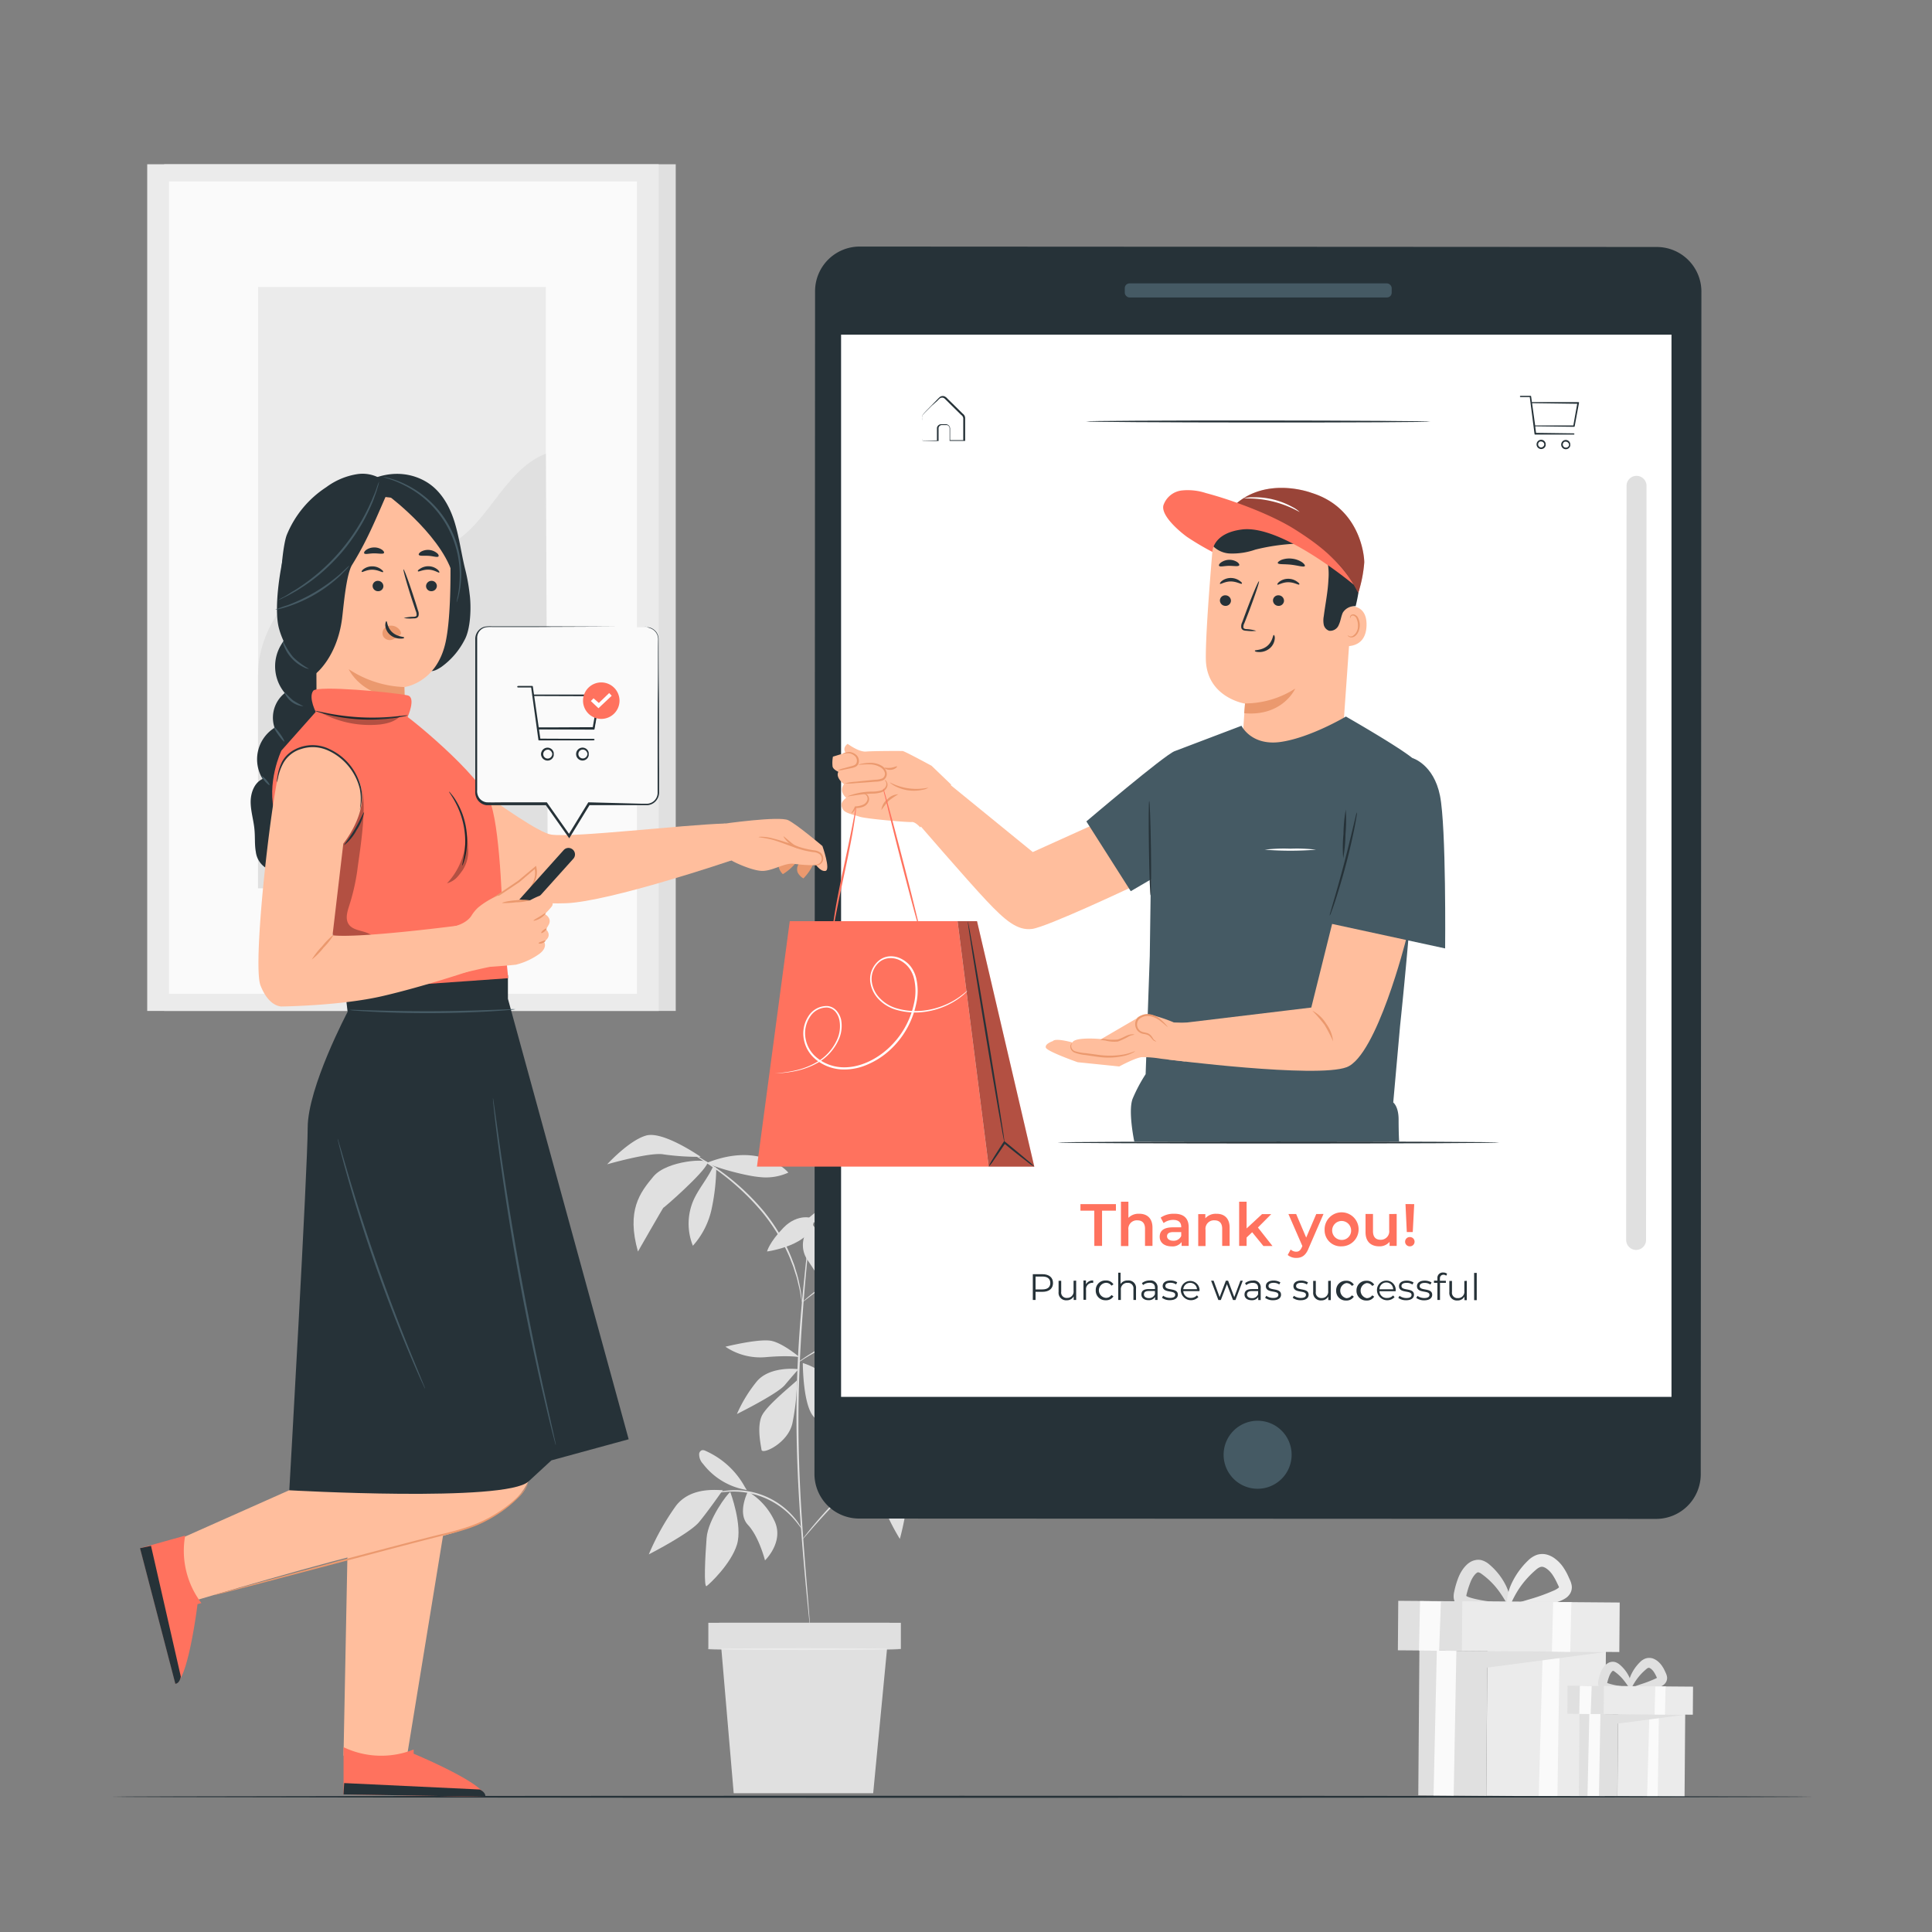 <svg xmlns="http://www.w3.org/2000/svg" viewBox="0 0 500 500"><rect x="0" y="0" width="500" height="500" fill="#808080" stroke="none"/><g id="freepik--background-complete--inject-140"><path d="M181.33,299.38s-9.65-6.73-14.08-5.51-10.11,7.45-10.11,7.45,11.24-3.24,14.63-2.56A63.3,63.3,0,0,0,181.33,299.38Z" style="fill:#e0e0e0"></path><path d="M184.58,301.81c-1.41,3.18-3.83,5.83-5.19,9a15.25,15.25,0,0,0-.07,11.59,20.84,20.84,0,0,0,4.92-9.87,54.08,54.08,0,0,0,1.13-10.32Z" style="fill:#e0e0e0"></path><path d="M183.1,301c.44-1.3-10.48-.73-14,3.48s-7,8.79-4,19.42c0,0,6.59-11.52,6.59-11.35S182.22,303.54,183.1,301Z" style="fill:#e0e0e0"></path><path d="M183.18,300.85c-1,.39,8.91,3.41,13.49,3.78a13.94,13.94,0,0,0,7.35-1.16S197.37,295.34,183.18,300.85Z" style="fill:#e0e0e0"></path><path d="M233.31,342.66s4.78-2,6.13-.6,6.86,8.66,12.09,9.11c0,0-4.78-10.16-9.11-11.8C239.57,338.29,233.31,342.66,233.31,342.66Z" style="fill:#e0e0e0"></path><path d="M234.54,342.11s-.19-3.59-2-5.48-8.3-3.17-8.3-3.17A25.34,25.34,0,0,0,229,339,26.8,26.8,0,0,0,234.54,342.11Z" style="fill:#e0e0e0"></path><path d="M234.54,341.9s-3.33,0-5.68,4.11a34.19,34.19,0,0,0-3.44,9c.2-.35,6.28-3,7.88-6.38A14.05,14.05,0,0,0,234.54,341.9Z" style="fill:#e0e0e0"></path><path d="M235.29,341.9s.6,7.92,1.94,9.27,3.29,6.27,3.29,6.27,3-7.17,1.34-10.6S235.29,341.9,235.29,341.9Z" style="fill:#e0e0e0"></path><path d="M206.27,357.2c-.38.57-8,6.51-9.19,9.39s-.19,7.28,0,8.62,6.89-1.73,8-6.9A59.66,59.66,0,0,0,206.27,357.2Z" style="fill:#e0e0e0"></path><path d="M207.77,352.75c0,.95.11,10.34,2.58,13.62a43.92,43.92,0,0,0,7,6.76s1.62-11.87-1.8-15.54A18.54,18.54,0,0,0,207.77,352.75Z" style="fill:#e0e0e0"></path><path d="M206.64,354.36c-.56-.13-7.49-.79-10.79,3.16a36.69,36.69,0,0,0-5.14,8.43s10.48-5.2,12.4-7.5S206.64,354.36,206.64,354.36Z" style="fill:#e0e0e0"></path><path d="M211.41,350.06a5.46,5.46,0,0,1,5.94-.15c3.11,1.94,8.29,9.48,8.29,9.48S219.3,359,216,355.8A21.76,21.76,0,0,1,211.41,350.06Z" style="fill:#e0e0e0"></path><path d="M206.9,351.23s-4-3.42-7.09-4.18-12.07,1.48-12.07,1.48a16.12,16.12,0,0,0,10.44,2.7C204.41,350.69,206.9,351.23,206.9,351.23Z" style="fill:#e0e0e0"></path><path d="M193.56,386s-2.88,5.56,0,8.63,4.42,9.2,4.42,9.2,5-4.8,2.48-10.16A17.39,17.39,0,0,0,193.56,386Z" style="fill:#e0e0e0"></path><path d="M189,386.14c-.77.39-5.75,7.09-6.13,11.88s-.77,13,0,12.46,6.32-5.75,7.85-10.73S189,386.14,189,386.14Z" style="fill:#e0e0e0"></path><path d="M187.07,385.62c-.76.19-8-1.15-12.07,4a64.09,64.09,0,0,0-7.09,12.65s10.54-5.39,13-8.35S187.07,385.62,187.07,385.62Z" style="fill:#e0e0e0"></path><path d="M228.2,376.42s-2.19,6.52,0,12.27a56.1,56.1,0,0,0,4.68,9.58s3.24-11.5,1.14-14.57S228.2,376.42,228.2,376.42Z" style="fill:#e0e0e0"></path><path d="M229.4,375.73c.77.72,9.76,13.62,15.87,14.77s.95-.49.95-.49-1.92-8.69-4.66-12.29S229.4,375.73,229.4,375.73Z" style="fill:#e0e0e0"></path><path d="M228,375.5s6.63-4.6,9.22-5.77,11.17.37,11.17.37S238,375.52,235.5,375s-7.47,1.64-7.47,1.64" style="fill:#e0e0e0"></path><path d="M251.08,312.77s-5.74,6.09-5,10.85a56,56,0,0,0,2.46,9.32l2.52-8.37Z" style="fill:#e0e0e0"></path><path d="M251.86,311.55s-1.33,9.33,1.33,13.13,6.28,11,6.66,10.47,5.9-5.52,1.91-12.56A36.19,36.19,0,0,0,251.86,311.55Z" style="fill:#e0e0e0"></path><path d="M249.93,313.2s-9.18-2.66-10.5,1.72S237,323.1,237,323.1a36,36,0,0,1,6.48-5.35A66.12,66.12,0,0,0,249.93,313.2Z" style="fill:#e0e0e0"></path><path d="M208.76,315.67l.75-.65c2.17-1.85,8.5-6.94,11.7-6.16a67.28,67.28,0,0,1,9.26,3.37S216.6,319.43,208.76,315.67Z" style="fill:#e0e0e0"></path><path d="M210.62,315.73c0-.69-4.17-1.8-7.86,2s-4.25,6.15-4.25,6.15S210.36,322.3,210.62,315.73Z" style="fill:#e0e0e0"></path><path d="M210,316.5s-4.22,4.85-1,9.61,6,9.33,6,9.33a15.41,15.41,0,0,0,0-9.47A34,34,0,0,0,210,316.5Z" style="fill:#e0e0e0"></path><path d="M225.74,328.58c-.19-1.16,1.34-10.66-11.23-9.72h-1.15s6,9.7,7.39,12.75a13.22,13.22,0,0,0,3.89,5.33C226.12,338.27,225.93,329.74,225.74,328.58Z" style="fill:#e0e0e0"></path><path d="M228.17,376a10.92,10.92,0,0,0-3-8.11c-.19-.21-.47-.42-.72-.3a.7.7,0,0,0-.31.45,7,7,0,0,0,.7,5.22,17.71,17.71,0,0,0,3.4,4.18" style="fill:#e0e0e0"></path><path d="M192.75,384.79a21.5,21.5,0,0,0-10.19-9.32,1.42,1.42,0,0,0-.85-.17,1.1,1.1,0,0,0-.77,1,3.59,3.59,0,0,0,1,2.54,17.85,17.85,0,0,0,11.32,6.77" style="fill:#e0e0e0"></path><path d="M243.11,370.76s-.64,0-1.8.18a20,20,0,0,0-4.74,1.23,27.32,27.32,0,0,0-6.33,3.56,67.35,67.35,0,0,0-6.68,5.93c-4.57,4.45-8.6,8.57-11.39,11.67-1.39,1.55-2.5,2.82-3.26,3.71l-.89,1c-.2.23-.31.35-.33.34a2.06,2.06,0,0,1,.26-.4c.19-.24.46-.61.82-1.06.72-.92,1.79-2.23,3.16-3.81,2.74-3.16,6.74-7.34,11.31-11.78a61.79,61.79,0,0,1,6.75-5.95,26.86,26.86,0,0,1,6.47-3.53,18.42,18.42,0,0,1,4.84-1.09,11.81,11.81,0,0,1,1.34,0A2.15,2.15,0,0,1,243.11,370.76Z" style="fill:#e0e0e0"></path><path d="M207.45,395.63c-.07.05-.82-1.25-2.45-3a20.8,20.8,0,0,0-16.72-6.56c-2.38.16-3.81.6-3.83.52a3.89,3.89,0,0,1,1-.34,17.16,17.16,0,0,1,2.81-.5,20,20,0,0,1,17,6.66,16.62,16.62,0,0,1,1.72,2.29A4.24,4.24,0,0,1,207.45,395.63Z" style="fill:#e0e0e0"></path><path d="M209.92,315.6a1.48,1.48,0,0,1,0,.28c0,.2,0,.47-.07.8-.07.73-.17,1.76-.3,3.07-.27,2.66-.66,6.52-1.09,11.29-.84,9.53-1.84,22.74-1.82,37.35s1.07,27.82,1.81,37.36c.39,4.75.7,8.61.92,11.31.1,1.31.18,2.34.24,3.07,0,.33,0,.6.05.8a1,1,0,0,1,0,.28,1.45,1.45,0,0,1-.05-.27c0-.21,0-.47-.09-.8-.08-.73-.19-1.76-.32-3.07-.27-2.66-.65-6.52-1.07-11.29-.82-9.54-1.9-22.75-2-37.39s1-27.85,2-37.38c.47-4.77.91-8.62,1.23-11.28q.25-2,.39-3.06l.12-.8A.84.84,0,0,1,209.92,315.6Z" style="fill:#e0e0e0"></path><path d="M238.58,341.32a6.45,6.45,0,0,1-1.34.21c-.86.09-2.11.26-3.64.5a67.67,67.67,0,0,0-22.73,8c-1.35.76-2.42,1.41-3.16,1.88a6.48,6.48,0,0,1-1.17.67,8,8,0,0,1,1.08-.82c.7-.51,1.76-1.2,3.09-2a60.73,60.73,0,0,1,22.84-8c1.55-.2,2.8-.32,3.67-.36A7.82,7.82,0,0,1,238.58,341.32Z" style="fill:#e0e0e0"></path><path d="M207.55,337.08a4.11,4.11,0,0,1-.12-.51c-.07-.39-.15-.88-.26-1.48a20.88,20.88,0,0,0-.46-2.32c-.23-.89-.4-1.93-.79-3-.18-.55-.36-1.13-.55-1.73s-.46-1.2-.7-1.84c-.47-1.28-1.13-2.58-1.79-4a51.78,51.78,0,0,0-5.47-8.31A64.56,64.56,0,0,0,184,301.77c-.93-.69-1.84-1.21-2.61-1.73s-1.46-.91-2-1.24L178.1,298a2.53,2.53,0,0,1-.43-.29,2,2,0,0,1,.48.21l1.32.71c.58.3,1.28.68,2.06,1.18s1.71,1,2.67,1.67a61.52,61.52,0,0,1,13.56,12.11,50.23,50.23,0,0,1,5.49,8.41,41.11,41.11,0,0,1,1.77,4c.23.65.51,1.25.68,1.87s.36,1.19.53,1.75a30.92,30.92,0,0,1,.73,3.07,17.45,17.45,0,0,1,.39,2.34c.07.61.13,1.1.17,1.49A1.77,1.77,0,0,1,207.55,337.08Z" style="fill:#e0e0e0"></path><path d="M252.52,312.33a2.16,2.16,0,0,1-.48.22l-1.41.53c-1.23.44-3,1.11-5.16,2A153.8,153.8,0,0,0,229,322.84a152,152,0,0,0-15.38,9.75c-1.9,1.36-3.41,2.49-4.44,3.29l-1.2.91a2.65,2.65,0,0,1-.44.29s.12-.14.38-.37l1.15-1c1-.84,2.48-2,4.36-3.42a132.53,132.53,0,0,1,31.92-17.56c2.18-.83,4-1.46,5.21-1.85l1.44-.45A2.59,2.59,0,0,1,252.52,312.33Z" style="fill:#e0e0e0"></path><polygon points="225.98 464.08 189.88 464.08 186.11 419.98 230.21 419.98 225.98 464.08" style="fill:#e0e0e0"></polygon><rect x="183.32" y="419.98" width="49.82" height="6.78" style="fill:#e0e0e0"></rect><path d="M232.82,426.78c0,.12-11.15.23-24.88.23s-24.89-.11-24.89-.23,11.14-.23,24.89-.23S232.82,426.65,232.82,426.78Z" style="fill:#ebebeb"></path><rect x="384.79" y="426.19" width="30.66" height="38.7" transform="translate(796.74 894.18) rotate(-179.55)" style="fill:#ebebeb"></rect><polygon points="403.61 427.44 403.06 464.91 398.22 464.87 399.26 427.4 403.61 427.44" style="fill:#fafafa"></polygon><polygon points="367.34 427.16 384.93 427.29 415.59 427.53 384.89 431.57 384.63 464.77 367.05 464.63 367.34 427.16" style="fill:#e0e0e0"></polygon><polygon points="376.91 427.23 376.21 464.7 371 464.66 371.85 427.19 376.91 427.23" style="fill:#fafafa"></polygon><path d="M390.83,415.83c0,.23-.5.48-1.44.71a24.61,24.61,0,0,1-7,.51c-.52,0-1.07-.1-1.63-.19a12,12,0,0,1-1.79-.38,5.26,5.26,0,0,1-1.1-.47,3.43,3.43,0,0,1-1.17-1.1,3.29,3.29,0,0,1-.5-1.68,5.16,5.16,0,0,1,.15-1.3,22.28,22.28,0,0,1,1.17-3.89,10.72,10.72,0,0,1,1.12-2,9.06,9.06,0,0,1,.76-.9,5.55,5.55,0,0,1,1-.82,4.1,4.1,0,0,1,1.39-.56,3.55,3.55,0,0,1,1.59,0,5.27,5.27,0,0,1,2.1,1.16,17,17,0,0,1,4,4.94,12,12,0,0,1,1.35,4c.12,1,0,1.57-.22,1.63-.5.11-1.22-1.86-3.17-4.34a19.88,19.88,0,0,0-3.94-3.77,2.16,2.16,0,0,0-.89-.46.32.32,0,0,0-.17,0,1.15,1.15,0,0,0-.26.14,2.77,2.77,0,0,0-.39.34,6,6,0,0,0-.43.54,7.23,7.23,0,0,0-.74,1.35,24.37,24.37,0,0,0-1.06,3.29,2.67,2.67,0,0,0-.09.48v0h0l-.09,0c-.11,0-.14.06-.07,0l.12-.09v0a.38.38,0,0,0,.09.08,2.16,2.16,0,0,0,.44.23,14,14,0,0,0,1.36.41c.48.13,1,.23,1.41.32.92.19,1.8.32,2.61.43,1.63.22,3,.36,3.93.54S390.83,415.59,390.83,415.83Z" style="fill:#e0e0e0"></path><path d="M390.2,416.11c-.08-.49,2.21-1.21,5.79-2.26a49.31,49.31,0,0,0,6-2.16,5.93,5.93,0,0,0,1.31-.73c.14-.11.2-.22.18-.21s0,.14,0,.07a2.74,2.74,0,0,0-.22-.53c-.14-.31-.29-.61-.44-.92a15.31,15.31,0,0,0-.93-1.66,6.83,6.83,0,0,0-1.09-1.31,7,7,0,0,0-.62-.49,2.8,2.8,0,0,0-.56-.3,1.39,1.39,0,0,0-.9-.09,3.08,3.08,0,0,0-1.09.63,24,24,0,0,0-4.19,4.55c-2.05,2.93-2.59,5.21-3.1,5.14-.23,0-.4-.66-.32-1.78a13.1,13.1,0,0,1,1.33-4.57,19.93,19.93,0,0,1,4.2-5.71,6.2,6.2,0,0,1,2.17-1.38,4.65,4.65,0,0,1,3,.05,6.6,6.6,0,0,1,1.28.62,9.35,9.35,0,0,1,2.71,2.75,15.3,15.3,0,0,1,1.14,2.07l.45,1a5.57,5.57,0,0,1,.45,1.41,3.16,3.16,0,0,1-.34,2,3.79,3.79,0,0,1-1.14,1.25,8.26,8.26,0,0,1-2.09,1,31.18,31.18,0,0,1-6.72,1.61C392.64,416.69,390.28,416.55,390.2,416.11Z" style="fill:#ebebeb"></path><rect x="361.81" y="414.48" width="45.07" height="12.81" transform="translate(765.38 844.76) rotate(-179.55)" style="fill:#e0e0e0"></rect><rect x="378.38" y="414.59" width="40.74" height="12.81" transform="translate(794.19 845.09) rotate(-179.55)" style="fill:#ebebeb"></rect><polygon points="406.67 414.65 406.38 427.52 401.63 427.42 401.96 414.62 406.67 414.65" style="fill:#fafafa"></polygon><polygon points="372.91 414.45 372.45 427.21 367.23 427.17 367.51 414.35 372.91 414.45" style="fill:#fafafa"></polygon><rect x="418.66" y="443.01" width="17.37" height="21.93" transform="translate(851.13 911.27) rotate(-179.55)" style="fill:#ebebeb"></rect><polygon points="429.32 443.72 429.01 464.95 426.27 464.93 426.86 443.7 429.32 443.72" style="fill:#fafafa"></polygon><polygon points="408.77 443.56 418.74 443.63 436.11 443.77 418.72 446.06 418.57 464.87 408.61 464.79 408.77 443.56" style="fill:#e0e0e0"></polygon><polygon points="414.19 443.6 413.8 464.83 410.84 464.81 411.32 443.58 414.19 443.6" style="fill:#fafafa"></polygon><path d="M422.08,437.14c0,.32-1.14.71-3.13.88a11.3,11.3,0,0,1-3.64-.3,2.48,2.48,0,0,1-1.41-1,2,2,0,0,1-.32-1.07,2.94,2.94,0,0,1,.09-.8,12.67,12.67,0,0,1,.67-2.24,6.4,6.4,0,0,1,.66-1.16,3.85,3.85,0,0,1,1.08-1,2.41,2.41,0,0,1,1.86-.32,3.34,3.34,0,0,1,1.28.71,9.43,9.43,0,0,1,2.29,2.89c.94,1.9.8,3.24.5,3.29s-.82-1-1.94-2.36a11.85,11.85,0,0,0-2.23-2.06,1,1,0,0,0-.42-.21h0v0a.21.21,0,0,0-.07.05,1.8,1.8,0,0,0-.4.44,4.09,4.09,0,0,0-.4.72,14.4,14.4,0,0,0-.58,1.82l-.05.22h-.16l-.13,0c-.07,0-.08,0,0,0a.82.82,0,0,0,.17-.15l.05,0h0l0,0a.77.77,0,0,0,.2.11,17.5,17.5,0,0,0,3,.7C420.86,436.58,422.08,436.79,422.08,437.14Z" style="fill:#e0e0e0"></path><path d="M421.72,437.3c-.06-.37,1.23-.87,3.23-1.52a31.28,31.28,0,0,0,3.35-1.29,2.61,2.61,0,0,0,.66-.38c.06,0,.06-.08,0,0a.5.5,0,0,0-.06.26c-.12-.24-.24-.48-.35-.73a9.31,9.31,0,0,0-.51-.9,3.48,3.48,0,0,0-.56-.67,2,2,0,0,0-.55-.39.42.42,0,0,0-.29-.05,1.18,1.18,0,0,0-.51.28,14.22,14.22,0,0,0-2.37,2.46c-1.19,1.58-1.59,2.83-2,2.78s-.61-1.54.36-3.72a11.19,11.19,0,0,1,2.39-3.35,3.74,3.74,0,0,1,1.34-.86,3.06,3.06,0,0,1,1.94,0,4.47,4.47,0,0,1,.79.39,4.36,4.36,0,0,1,.63.48,5.81,5.81,0,0,1,1,1.17,8.82,8.82,0,0,1,.67,1.22l.26.56a4.09,4.09,0,0,1,.28.89,2.17,2.17,0,0,1-.24,1.37,2.37,2.37,0,0,1-.74.81,4.9,4.9,0,0,1-1.26.63,16.6,16.6,0,0,1-3.88.85C423.13,437.81,421.78,437.64,421.72,437.3Z" style="fill:#e0e0e0"></path><rect x="405.63" y="436.37" width="25.54" height="7.26" transform="translate(833.36 883.26) rotate(-179.55)" style="fill:#e0e0e0"></rect><rect x="415.02" y="436.44" width="23.08" height="7.26" transform="translate(849.68 883.45) rotate(-179.55)" style="fill:#ebebeb"></rect><polygon points="431.05 436.47 430.89 443.76 428.2 443.71 428.39 436.45 431.05 436.47" style="fill:#fafafa"></polygon><polygon points="411.93 436.36 411.67 443.59 408.71 443.56 408.87 436.3 411.93 436.36" style="fill:#fafafa"></polygon><rect x="42.5" y="42.51" width="132.38" height="219.12" style="fill:#e0e0e0"></rect><rect x="38.1" y="42.51" width="132.38" height="219.12" style="fill:#ebebeb"></rect><rect x="43.74" y="46.96" width="121.1" height="210.23" style="fill:#fafafa"></rect><rect x="66.79" y="74.27" width="74.47" height="155.6" style="fill:#ebebeb"></rect><path d="M66.79,174.81c-.17-14.53,12.9-28.72,27.29-30.75,6.86-1,14.16.39,20.57-2.24,11.45-4.69,15.09-19.9,26.61-24.41l.52,112.46h-75Z" style="fill:#e0e0e0"></path></g><g id="freepik--Floor--inject-140"><path d="M469.24,465c0,.15-98.61.27-220.23.27S28.76,465.15,28.76,465s98.59-.26,220.25-.26S469.24,464.86,469.24,465Z" style="fill:#263238"></path></g><g id="freepik--Device--inject-140"><path d="M428.6,393.09,222.32,393a11.56,11.56,0,0,1-11.54-11.56l.16-306.07A11.55,11.55,0,0,1,222.5,63.81l206.27.11a11.55,11.55,0,0,1,11.55,11.55l-.17,306.07A11.55,11.55,0,0,1,428.6,393.09Z" style="fill:#263238"></path><rect x="217.67" y="86.61" width="214.91" height="274.9" style="fill:#fff"></rect><path d="M334.27,376.5a8.8,8.8,0,1,1-8.79-8.81A8.79,8.79,0,0,1,334.27,376.5Z" style="fill:#455a64"></path><rect x="291.09" y="73.34" width="69.08" height="3.64" rx="1.22" style="fill:#455a64"></rect><path d="M423.43,323.48h0a2.58,2.58,0,0,1-2.58-2.59l.1-195.16a2.58,2.58,0,0,1,2.59-2.58h0a2.59,2.59,0,0,1,2.58,2.58L426,320.89A2.58,2.58,0,0,1,423.43,323.48Z" style="fill:#e0e0e0"></path><path d="M370.14,109.1c0,.15-19.94.25-44.53.24s-44.53-.14-44.53-.28,19.94-.25,44.53-.24S370.14,109,370.14,109.1Z" style="fill:#263238"></path><path d="M238.55,114.06l.29,0,.8,0,2.93-.08-.09.1c0-.66,0-1.37,0-2.14,0-.39,0-.76,0-1.23a1.15,1.15,0,0,1,1-.92c.48,0,.89,0,1.41,0a1.16,1.16,0,0,1,1,1.15c0,1,0,2,0,3.11l-.15-.15,3.71,0-.16.16c0-1.49,0-3,0-4.62,0-.39,0-.79,0-1.18a1.15,1.15,0,0,0-.52-.86l-1.62-1.6-1.56-1.54c-.25-.26-.51-.51-.76-.75s-.46-.51-.76-.57a1,1,0,0,0-.83.16c-.22.18-.47.45-.69.67L241.15,105c-.84.87-1.72,1.67-2.35,2.41a2.69,2.69,0,0,0-.18,1.38c0,.46,0,.89,0,1.31,0,.79,0,1.49,0,2.1s0,1,0,1.35a2.86,2.86,0,0,1,0,.49,2.56,2.56,0,0,1,0-.45c0-.36,0-.8,0-1.32l0-2.13c0-.42,0-.86,0-1.33l0-.73a1.55,1.55,0,0,1,.21-.78c.69-.85,1.51-1.59,2.35-2.49l1.32-1.35a9.71,9.71,0,0,1,.72-.71,1.28,1.28,0,0,1,1.09-.22,2,2,0,0,1,.9.65l.76.74,1.57,1.54,1.62,1.6a1.46,1.46,0,0,1,.62,1.08c0,.4,0,.79,0,1.19,0,1.58,0,3.13,0,4.62v.16h-.16l-3.71,0h-.15V114c0-1.08,0-2.11,0-3.11a.86.86,0,0,0-.73-.88c-.42,0-.93,0-1.34,0a.89.89,0,0,0-.79.71c0,.37,0,.81,0,1.18v2.23h-.09l-3,0-.77,0Z" style="fill:#263238"></path><path d="M408.63,104.12a.16.16,0,0,0-.11-.05l-8.75,0h-3.32l-.06-.5-.14-1a.15.15,0,0,0-.14-.13h-2.43c-.19,0-.32,0-.32.16s.13.16.32.16l2.22,0,1.24,9.58a.14.14,0,0,0,.15.13l7.14,0h2.68c.23,0,.34,0,.34-.15s-.11-.16-.34-.17l-9.58-.13-.22-1.69,10.06.13h0a.15.15,0,0,0,.15-.12l.74-4,.4-2.16A.14.14,0,0,0,408.63,104.12Zm-12.13.22,11.68.16-1,5.6-7.17,0h-2.71Z" style="fill:#263238"></path><path d="M400,114.74a1.23,1.23,0,0,0-.41-.67,1.17,1.17,0,0,0-1.13-.19,1.2,1.2,0,0,0,0,2.26,1.16,1.16,0,0,0,.4.07,1.18,1.18,0,0,0,.73-.25,1.1,1.1,0,0,0,.42-.66.86.86,0,0,0,0-.28A1.29,1.29,0,0,0,400,114.74Zm-1.42,1a.79.79,0,0,1,0-1.48.86.86,0,0,1,.27,0,.83.83,0,0,1,.48.16.87.87,0,0,1,.31.44.75.75,0,0,1,0,.17V115a.45.45,0,0,1,0,.17.87.87,0,0,1-.31.44A.8.8,0,0,1,398.54,115.75Z" style="fill:#263238"></path><path d="M406.36,114.79a1.09,1.09,0,0,0-.4-.66,1.15,1.15,0,0,0-1.13-.2,1.2,1.2,0,0,0,0,2.26,1.16,1.16,0,0,0,.4.07,1.18,1.18,0,0,0,.73-.25,1.1,1.1,0,0,0,.42-.66.87.87,0,0,0,0-.28A.84.84,0,0,0,406.36,114.79Zm-1.41,1a.8.8,0,0,1-.5-.75.78.78,0,0,1,.52-.73.86.86,0,0,1,.27,0,.83.83,0,0,1,.48.16.82.82,0,0,1,.34.61v0a.45.45,0,0,1,0,.17.83.83,0,0,1-.31.44A.8.8,0,0,1,405,115.8Z" style="fill:#263238"></path><path d="M272.52,332.05c0,1.41-1,2.27-2.72,2.27H268v2.1h-.71v-6.66h2.49C271.5,329.76,272.53,330.62,272.52,332.05Zm-.7,0c0-1.07-.7-1.68-2-1.68H268v3.33h1.77C271.12,333.7,271.82,333.09,271.82,332.05Z" style="fill:#263238"></path><path d="M278.51,331.42v5h-.64v-.91a2,2,0,0,1-1.8,1,1.94,1.94,0,0,1-2.11-2.15v-2.9h.68v2.83a1.39,1.39,0,0,0,1.5,1.61,1.63,1.63,0,0,0,1.7-1.82v-2.62Z" style="fill:#263238"></path><path d="M282.92,331.39V332h-.16a1.62,1.62,0,0,0-1.69,1.85v2.54h-.67v-5h.65v1A1.91,1.91,0,0,1,282.92,331.39Z" style="fill:#263238"></path><path d="M283.58,333.92a2.46,2.46,0,0,1,2.58-2.53,2.18,2.18,0,0,1,2,1l-.51.34a1.7,1.7,0,0,0-1.45-.74,1.95,1.95,0,0,0,0,3.89,1.66,1.66,0,0,0,1.45-.73l.51.35a2.22,2.22,0,0,1-2,1A2.47,2.47,0,0,1,283.58,333.92Z" style="fill:#263238"></path><path d="M294,333.53v2.9h-.67V333.6a1.4,1.4,0,0,0-1.5-1.6,1.64,1.64,0,0,0-1.75,1.8v2.63h-.68v-7.06H290v2.93a2.11,2.11,0,0,1,1.87-.91A1.92,1.92,0,0,1,294,333.53Z" style="fill:#263238"></path><path d="M299.58,333.33v3.1h-.64v-.78a1.88,1.88,0,0,1-1.72.83c-1.13,0-1.83-.59-1.83-1.46s.5-1.41,1.93-1.41h1.59v-.31c0-.85-.48-1.32-1.42-1.32a2.56,2.56,0,0,0-1.66.59l-.3-.5a3.14,3.14,0,0,1,2-.68A1.78,1.78,0,0,1,299.58,333.33Zm-.68,1.6v-.82h-1.57c-1,0-1.28.38-1.28.9s.46.94,1.26.94A1.6,1.6,0,0,0,298.9,334.93Z" style="fill:#263238"></path><path d="M300.72,335.86l.3-.53a3,3,0,0,0,1.78.56c.95,0,1.34-.32,1.34-.81,0-1.31-3.24-.28-3.24-2.26,0-.82.7-1.42,2-1.42a3.4,3.4,0,0,1,1.76.46l-.29.55a2.52,2.52,0,0,0-1.47-.43c-.91,0-1.31.35-1.31.82,0,1.35,3.24.34,3.24,2.26,0,.86-.76,1.42-2.06,1.42A3.25,3.25,0,0,1,300.72,335.86Z" style="fill:#263238"></path><path d="M310.41,334.15h-4.18a1.86,1.86,0,0,0,2,1.74,2,2,0,0,0,1.53-.66l.38.44a2.64,2.64,0,0,1-4.55-1.73,2.43,2.43,0,1,1,4.86,0C310.42,334,310.41,334.07,310.41,334.15Zm-4.18-.51h3.55a1.78,1.78,0,0,0-3.55,0Z" style="fill:#263238"></path><path d="M321.63,331.44l-1.89,5h-.64l-1.57-4.1-1.58,4.1h-.64l-1.88-5h.65l1.56,4.25,1.61-4.25h.58l1.6,4.25,1.59-4.25Z" style="fill:#263238"></path><path d="M326.27,333.35v3.1h-.64v-.78a1.89,1.89,0,0,1-1.72.82c-1.14,0-1.83-.59-1.83-1.45s.5-1.42,1.93-1.42h1.59v-.3c0-.86-.48-1.32-1.42-1.32a2.51,2.51,0,0,0-1.66.59l-.3-.51a3.14,3.14,0,0,1,2-.67A1.77,1.77,0,0,1,326.27,333.35Zm-.67,1.59v-.81H324c-1,0-1.28.38-1.28.89s.46.94,1.26.94A1.6,1.6,0,0,0,325.6,334.94Z" style="fill:#263238"></path><path d="M327.41,335.88l.31-.53a3,3,0,0,0,1.78.56c.95,0,1.34-.33,1.34-.82,0-1.3-3.24-.28-3.24-2.25,0-.82.7-1.43,2-1.43a3.34,3.34,0,0,1,1.76.47l-.29.54a2.53,2.53,0,0,0-1.48-.43c-.9,0-1.3.35-1.3.83,0,1.35,3.24.33,3.24,2.25,0,.87-.76,1.43-2.06,1.43A3.37,3.37,0,0,1,327.41,335.88Z" style="fill:#263238"></path><path d="M334.56,335.88l.3-.53a3.06,3.06,0,0,0,1.78.56c.95,0,1.34-.32,1.34-.82,0-1.3-3.24-.27-3.24-2.25,0-.82.7-1.43,2-1.43a3.4,3.4,0,0,1,1.76.47l-.29.54a2.6,2.6,0,0,0-1.47-.43c-.91,0-1.31.36-1.31.83,0,1.35,3.25.33,3.24,2.26,0,.86-.76,1.42-2.06,1.42A3.33,3.33,0,0,1,334.56,335.88Z" style="fill:#263238"></path><path d="M344.41,331.46v5h-.65v-.92a2,2,0,0,1-1.8,1,1.94,1.94,0,0,1-2.11-2.15v-2.9h.68v2.84a1.4,1.4,0,0,0,1.5,1.6,1.62,1.62,0,0,0,1.7-1.81v-2.62Z" style="fill:#263238"></path><path d="M345.8,334a2.46,2.46,0,0,1,2.57-2.54,2.18,2.18,0,0,1,2,1l-.5.34a1.73,1.73,0,0,0-1.46-.74,2,2,0,0,0,0,3.9,1.72,1.72,0,0,0,1.46-.73l.5.34a2.22,2.22,0,0,1-2,1A2.46,2.46,0,0,1,345.8,334Z" style="fill:#263238"></path><path d="M351.06,334a2.47,2.47,0,0,1,2.58-2.54,2.2,2.2,0,0,1,2,1l-.51.35a1.68,1.68,0,0,0-1.45-.75,2,2,0,0,0,0,3.9,1.69,1.69,0,0,0,1.45-.73l.51.34a2.21,2.21,0,0,1-2,1A2.48,2.48,0,0,1,351.06,334Z" style="fill:#263238"></path><path d="M361.19,334.17H357a1.84,1.84,0,0,0,2,1.74,2,2,0,0,0,1.53-.65l.38.44a2.65,2.65,0,0,1-4.55-1.74,2.41,2.41,0,0,1,2.45-2.53A2.38,2.38,0,0,1,361.2,334S361.19,334.1,361.19,334.17Zm-4.18-.5h3.54a1.77,1.77,0,0,0-3.54,0Z" style="fill:#263238"></path><path d="M361.88,335.9l.31-.54a3,3,0,0,0,1.77.57c1,0,1.34-.33,1.34-.82,0-1.3-3.24-.28-3.24-2.26,0-.81.71-1.42,2-1.42a3.35,3.35,0,0,1,1.77.47l-.29.54A2.53,2.53,0,0,0,364,332c-.9,0-1.3.35-1.3.82,0,1.36,3.24.34,3.24,2.26,0,.86-.76,1.43-2.06,1.42A3.37,3.37,0,0,1,361.88,335.9Z" style="fill:#263238"></path><path d="M366.53,335.9l.31-.53a3,3,0,0,0,1.77.56c.95,0,1.34-.33,1.34-.82,0-1.3-3.24-.28-3.24-2.25,0-.82.71-1.43,2-1.43a3.35,3.35,0,0,1,1.77.47l-.29.54a2.63,2.63,0,0,0-1.48-.43c-.9,0-1.3.35-1.3.83,0,1.35,3.24.33,3.24,2.25,0,.87-.76,1.43-2.06,1.43A3.37,3.37,0,0,1,366.53,335.9Z" style="fill:#263238"></path><path d="M372.65,330.88v.59h1.54V332h-1.52v4.43H372V332h-.89v-.57H372v-.62a1.38,1.38,0,0,1,1.51-1.48,1.56,1.56,0,0,1,1,.32l-.23.5a1.14,1.14,0,0,0-.74-.25C373,329.94,372.65,330.26,372.65,330.88Z" style="fill:#263238"></path><path d="M379.61,331.48v5H379v-.92a2,2,0,0,1-1.8,1,1.94,1.94,0,0,1-2.11-2.15v-2.9h.68v2.84a1.4,1.4,0,0,0,1.5,1.6,1.62,1.62,0,0,0,1.7-1.81v-2.62Z" style="fill:#263238"></path><path d="M381.5,329.42h.68v7.06h-.67Z" style="fill:#263238"></path><path d="M283.2,313.32h-3.58v-1.7h9.18v1.7h-3.59v9.12h-2Z" style="fill:#FF725E"></path><path d="M298.26,317.71v4.73h-1.93V318c0-1.47-.73-2.18-2-2.18a2.19,2.19,0,0,0-2.3,2.48v4.18h-1.93V311h1.93v4.17a3.68,3.68,0,0,1,2.75-1.05C296.79,314.09,298.26,315.22,298.26,317.71Z" style="fill:#FF725E"></path><path d="M307.63,317.6v4.84H305.8v-1a2.9,2.9,0,0,1-2.59,1.12c-1.89,0-3.08-1-3.08-2.48s.93-2.45,3.43-2.45h2.14v-.13c0-1.13-.68-1.79-2.06-1.79a4.05,4.05,0,0,0-2.5.82l-.76-1.41a5.79,5.79,0,0,1,3.49-1C306.25,314.09,307.63,315.22,307.63,317.6Zm-1.93,2.26v-1h-2c-1.31,0-1.67.49-1.67,1.1s.59,1.14,1.58,1.14A2.11,2.11,0,0,0,305.7,319.86Z" style="fill:#FF725E"></path><path d="M318.23,317.71v4.73H316.3V318c0-1.47-.73-2.18-2-2.18a2.19,2.19,0,0,0-2.31,2.48v4.18H310.1v-8.26h1.84v1.07a3.58,3.58,0,0,1,2.85-1.16C316.77,314.09,318.23,315.22,318.23,317.71Z" style="fill:#FF725E"></path><path d="M324.06,318.9l-1.44,1.36v2.18h-1.93V311h1.93v6.92l4-3.71H329l-3.45,3.47,3.77,4.79h-2.35Z" style="fill:#FF725E"></path><path d="M342.52,314.18l-3.87,8.92c-.75,1.88-1.8,2.45-3.18,2.45a3.4,3.4,0,0,1-2.21-.76l.77-1.42a2.12,2.12,0,0,0,1.42.57c.68,0,1.09-.33,1.46-1.14l.14-.33-3.61-8.29h2l2.6,6.11,2.61-6.11Z" style="fill:#FF725E"></path><path d="M342.81,318.31a4.4,4.4,0,1,1,4.39,4.24A4.16,4.16,0,0,1,342.81,318.31Zm6.85,0a2.45,2.45,0,1,0-2.46,2.58A2.4,2.4,0,0,0,349.66,318.31Z" style="fill:#FF725E"></path><path d="M361.46,314.18v8.26h-1.84v-1.05a3.38,3.38,0,0,1-2.66,1.16c-2.12,0-3.56-1.16-3.56-3.65v-4.72h1.93v4.46c0,1.5.72,2.21,1.94,2.21a2.18,2.18,0,0,0,2.25-2.49v-4.18Z" style="fill:#FF725E"></path><path d="M363.64,321.34a1.2,1.2,0,0,1,1.25-1.19,1.2,1.2,0,1,1,0,2.4A1.2,1.2,0,0,1,363.64,321.34Zm.1-9.72H366l-.38,7.23h-1.54Z" style="fill:#FF725E"></path></g><g id="freepik--character-2--inject-140"><path d="M350.37,149.6,347.45,191a12.89,12.89,0,0,1-12.86,12h0a12.89,12.89,0,0,1-12.87-13.74c.26-3.94.49-7.16.49-7.16s-10-1.56-10.14-11.57c-.07-5.78.93-18.9,1.79-29a13.12,13.12,0,0,1,13.08-12H333A18.53,18.53,0,0,1,350.37,149.6Z" style="fill:#ffbe9d"></path><path d="M322.21,182.05a24.22,24.22,0,0,0,13-3.85S332,185.48,322,184.58Z" style="fill:#eb996e"></path><path d="M315.73,151.09c.18.18,1.27-.62,2.8-.61s2.67.77,2.84.58-.1-.42-.59-.78a4,4,0,0,0-2.27-.7,3.8,3.8,0,0,0-2.23.72C315.81,150.67,315.65,151,315.73,151.09Z" style="fill:#263238"></path><path d="M329.45,155.36a1.43,1.43,0,0,0,1.38,1.44,1.38,1.38,0,0,0,1.47-1.29,1.42,1.42,0,0,0-1.38-1.44A1.36,1.36,0,0,0,329.45,155.36Z" style="fill:#263238"></path><path d="M315.71,155.36a1.43,1.43,0,0,0,1.38,1.44,1.38,1.38,0,0,0,1.48-1.29,1.43,1.43,0,0,0-1.38-1.44A1.37,1.37,0,0,0,315.71,155.36Z" style="fill:#263238"></path><path d="M330.59,151.29c.18.19,1.27-.61,2.8-.61s2.67.78,2.84.59-.1-.42-.6-.78a3.89,3.89,0,0,0-2.26-.7,3.8,3.8,0,0,0-2.23.72C330.67,150.87,330.51,151.21,330.59,151.29Z" style="fill:#263238"></path><path d="M325.12,163.26a10.15,10.15,0,0,0-2.5-.45c-.39,0-.76-.12-.83-.39a2,2,0,0,1,.26-1.16l1.17-3c1.61-4.26,2.78-7.76,2.6-7.83s-1.62,3.34-3.23,7.6c-.39,1.05-.76,2.05-1.11,3a2.27,2.27,0,0,0-.21,1.54,1,1,0,0,0,.65.58,2.88,2.88,0,0,0,.67.09A10,10,0,0,0,325.12,163.26Z" style="fill:#263238"></path><path d="M329.65,164.33c-.25,0-.25,1.65-1.68,2.84s-3.21,1-3.22,1.23.39.33,1.14.35a4.16,4.16,0,0,0,2.69-.94,3.67,3.67,0,0,0,1.31-2.38C330,164.73,329.76,164.32,329.65,164.33Z" style="fill:#263238"></path><path d="M330.69,145.72c.15.41,1.69.22,3.49.43s3.27.71,3.51.34c.1-.18-.15-.58-.74-1a5.86,5.86,0,0,0-2.6-.91,5.8,5.8,0,0,0-2.73.32C331,145.19,330.62,145.52,330.69,145.72Z" style="fill:#263238"></path><path d="M315.5,146.44c.27.35,1.33,0,2.6,0s2.36.24,2.6-.13c.11-.18-.06-.53-.53-.86a3.77,3.77,0,0,0-4.19.13C315.53,145.91,315.38,146.27,315.5,146.44Z" style="fill:#263238"></path><path d="M347,157.12c.17-.08,6.88-2,6.66,4.81s-7.05,5.21-7.05,5S347,157.12,347,157.12Z" style="fill:#ffbe9d"></path><path d="M348.78,164.42s.12.08.31.18a1.18,1.18,0,0,0,.89.05,2.92,2.92,0,0,0,1.45-2.6,4,4,0,0,0-.27-1.72,1.41,1.41,0,0,0-.87-1,.62.62,0,0,0-.72.31c-.09.19-.05.32-.09.33s-.14-.11-.08-.4a.8.8,0,0,1,.28-.42,1,1,0,0,1,.67-.15,1.7,1.7,0,0,1,1.21,1.1,4.12,4.12,0,0,1,.35,1.92c-.09,1.38-.83,2.65-1.83,2.9a1.28,1.28,0,0,1-1.09-.21C348.79,164.58,348.76,164.43,348.78,164.42Z" style="fill:#eb996e"></path><path d="M350.8,156.88a3.59,3.59,0,0,0-3.29,1.69c-.45,1-.54,2.09-1,3.06a2.41,2.41,0,0,1-2.49,1.62,2.12,2.12,0,0,1-1.43-1.56,5.86,5.86,0,0,1,0-2.21c.41-3.2,1.08-6.37,1.21-9.59a16.42,16.42,0,0,0-2-9.3c-1.69-2.74-4.8-4.76-8-4.5-2.13.17-4.08,1.28-6.19,1.57a8.35,8.35,0,0,1-6.95-2.32c-.23-.22-1.3-.93-1.3-.93a4,4,0,0,1,.72-2.12c4.2-3.87,11.75-5,17.29-3.56a19.94,19.94,0,0,1,13.11,10.49c2.38,5.19,1.68,12.41.36,17.66" style="fill:#263238"></path><path d="M312.76,139.72a6.55,6.55,0,0,0,5.44,3.52,18,18,0,0,0,6.68-1,53.48,53.48,0,0,1,10.29-1.52c.34,0,.74,0,.92-.28s-.14-.84-.49-1.11c-3-2.34-10.2-3.78-14-3.93a11.12,11.12,0,0,0-9.81,4.65" style="fill:#263238"></path><path d="M313.74,140a12.85,12.85,0,0,1,7.46-3.37c8.66-.74,22.86,1.92,30.31,16.83a34.13,34.13,0,0,0,1.56-7.92c0-2-1.22-14.16-13.69-18C339.38,127.54,320.58,120.37,313.74,140Z" style="fill:#FF725E"></path><g style="opacity:0.4"><path d="M313.74,140a12.19,12.19,0,0,1,8.36-3.79c7.74-.35,22.39,3.2,29.41,17.25a34.13,34.13,0,0,0,1.56-7.92c0-2-1.22-14.16-13.69-18C339.38,127.54,320.58,120.37,313.74,140Z"></path></g><path d="M350.35,151.32C346.61,145,341,140.71,335,136.94s-16-7.51-22.9-9.33a15,15,0,0,0-6.32-.67,5.71,5.71,0,0,0-4.69,3.84c-.66,2.6,3.95,6.6,6.11,8.17a69.92,69.92,0,0,0,6.57,3.89s-.06-4.83,7.65-5.81C331.89,135.71,350.66,151.59,350.35,151.32Z" style="fill:#FF725E"></path><path d="M336.36,132.53a27.58,27.58,0,0,0-14.5-3.52,6.84,6.84,0,0,1,2.22-.31,20.14,20.14,0,0,1,10.45,2.54A6.92,6.92,0,0,1,336.36,132.53Z" style="fill:#fff"></path><path d="M388.05,295.68c0,.14-25.6.26-57.18.26s-57.18-.12-57.18-.26,25.6-.26,57.18-.26S388.05,295.54,388.05,295.68Z" style="fill:#263238"></path><path d="M282,213.86l-14.72,6.65-22.84-18.62-7,11s13,15.05,17.83,20.17,8,7.84,11.83,7.35,25.49-10.71,25.49-10.71S287.47,214.5,282,213.86Z" style="fill:#ffbe9d"></path><path d="M219.37,192.5s2.87,2.16,4.75,2,9-.17,9.51-.13,7.46,3.81,7.46,3.81l5.08,4.88-8,11.08s-1.31-1.51-2.21-1.4-11.85-.82-13.5-1.38-3.76-.89-4.31-1.9-.67-1.74.84-3c0,0-2-1.57-.56-3.51,0,0-2.28-1.67-1.46-3.21,0,0-1.29-.53-1.5-1.35a8.8,8.8,0,0,1,.09-2.57l3.27-1S217.87,193.64,219.37,192.5Z" style="fill:#ffbe9d"></path><path d="M218.09,195s.15-.06.42-.14a5.3,5.3,0,0,1,1.22-.25,3,3,0,0,1,1.78.69,2.07,2.07,0,0,1,.68,2.25,1.58,1.58,0,0,1-.89.95,5,5,0,0,1-1.07.31l-1.76.36a5.12,5.12,0,0,1-1.65.21,5.51,5.51,0,0,1,1.57-.56l1.73-.48c.66-.16,1.38-.31,1.58-1a1.64,1.64,0,0,0-.51-1.72,2.83,2.83,0,0,0-1.47-.68,7.38,7.38,0,0,0-1.17.08C218.25,195.09,218.09,195.05,218.09,195Z" style="fill:#eb996e"></path><path d="M222.19,197.89s.26-.12.76-.22a12.16,12.16,0,0,1,2.16-.24,5.58,5.58,0,0,1,3.16.81,2.75,2.75,0,0,1,1.19,1.64,1.88,1.88,0,0,1-.82,2,5,5,0,0,1-2.07.42l-1.88.15-3.17.22a16.6,16.6,0,0,1-2.94.07,15.83,15.83,0,0,1,2.91-.44l3.16-.33,1.88-.18a5,5,0,0,0,1.85-.36A1.37,1.37,0,0,0,229,200a2.25,2.25,0,0,0-1-1.34,5.43,5.43,0,0,0-2.9-.84C223.32,197.77,222.2,198,222.19,197.89Z" style="fill:#eb996e"></path><path d="M229,201.89s.2,0,.41.31a1.6,1.6,0,0,1,.19,1.42,2.43,2.43,0,0,1-1.54,1.44,8.4,8.4,0,0,1-2.48.33c-3.45.16-6.18.83-6.22.68a17.4,17.4,0,0,1,6.19-1.2,9.23,9.23,0,0,0,2.35-.26,2.18,2.18,0,0,0,1.36-1.12,1.51,1.51,0,0,0,0-1.18C229.06,202,228.92,201.93,229,201.89Z" style="fill:#eb996e"></path><path d="M240.29,203.82a3.43,3.43,0,0,1-1.44.56,10.74,10.74,0,0,1-3.74.17,10.62,10.62,0,0,1-3.56-1.15c-.84-.46-1.28-.87-1.24-.92a14.71,14.71,0,0,0,10,1.34Z" style="fill:#eb996e"></path><path d="M228.89,198.71c.07-.13.78.12,1.66,0s1.52-.49,1.61-.37-.5.78-1.55.89S228.81,198.82,228.89,198.71Z" style="fill:#eb996e"></path><path d="M228.11,209.64a4,4,0,0,1,1.51-2.76,4.12,4.12,0,0,1,2.85-1.32,22.69,22.69,0,0,0-2.49,1.7A21.47,21.47,0,0,0,228.11,209.64Z" style="fill:#eb996e"></path><polygon points="204.39 238.4 247.82 238.4 255.88 301.92 195.9 301.92 204.39 238.4" style="fill:#FF725E"></polygon><polygon points="247.82 238.4 252.85 238.4 267.67 301.92 255.88 301.92 247.82 238.4" style="fill:#FF725E"></polygon><polygon points="247.82 238.4 252.85 238.4 267.67 301.92 255.88 301.92 247.82 238.4" style="opacity:0.3"></polygon><path d="M223.56,205.37s.13-.07.35,0a1.29,1.29,0,0,1,.76.59,1.61,1.61,0,0,1,.14,1.44,2.42,2.42,0,0,1-1.18,1.29,4.93,4.93,0,0,1-2.2.43l.19-.13c-.57,1.09-1.25,1.58-1.3,1.51s.45-.65.9-1.7l.05-.11h.14a5.27,5.27,0,0,0,2-.46,2,2,0,0,0,1-1,1.29,1.29,0,0,0,0-1.09C224.06,205.5,223.54,205.45,223.56,205.37Z" style="fill:#eb996e"></path><path d="M215.42,241.17a6.53,6.53,0,0,1,.1-1.29c.09-.82.26-2,.5-3.48.47-2.93,1.27-7,2.2-11.38s1.79-8.43,2.36-11.34c.26-1.38.49-2.53.66-3.45a6.15,6.15,0,0,1,.3-1.26,6.48,6.48,0,0,1-.1,1.29c-.09.83-.26,2-.5,3.48-.47,2.93-1.27,7-2.21,11.39s-1.78,8.43-2.35,11.34c-.26,1.37-.49,2.53-.66,3.44A5.7,5.7,0,0,1,215.42,241.17Z" style="fill:#FF725E"></path><path d="M238.35,241.81a9.7,9.7,0,0,1-.48-1.46c-.29-1-.67-2.4-1.12-4-.93-3.41-2.17-8.13-3.52-13.35s-2.53-10-3.37-13.4c-.38-1.65-.71-3-1-4.07a8.37,8.37,0,0,1-.28-1.51,9.7,9.7,0,0,1,.48,1.46c.29,1,.67,2.4,1.12,4,.93,3.41,2.17,8.13,3.52,13.36s2.53,9.95,3.36,13.38l1,4.08A8.37,8.37,0,0,1,238.35,241.81Z" style="fill:#FF725E"></path><path d="M267.67,301.92a11.1,11.1,0,0,1-2.09-1.46c-1.25-.95-3-2.3-4.82-3.81l-.94-.77.38-.06c-1.17,1.76-2.22,3.31-3,4.4a9.22,9.22,0,0,1-1.32,1.7,10.39,10.39,0,0,1,1-1.89c.69-1.14,1.69-2.72,2.85-4.49l.15-.24.23.18.94.76c1.86,1.52,3.53,2.91,4.72,3.94A13,13,0,0,1,267.67,301.92Z" style="fill:#263238"></path><path d="M250.46,238.4c.14,0,2.39,12.78,5,28.6s4.65,28.66,4.5,28.68-2.39-12.78-5-28.6S250.32,238.42,250.46,238.4Z" style="fill:#263238"></path><path d="M250.36,256.43a11.57,11.57,0,0,1-1,1,18.11,18.11,0,0,1-3.31,2.26,19.79,19.79,0,0,1-6,2.06,17.85,17.85,0,0,1-8.36-.49,10.23,10.23,0,0,1-4.2-2.56,7.91,7.91,0,0,1-2.29-4.8,6.24,6.24,0,0,1,2.17-5.23,4.89,4.89,0,0,1,2.81-1.17,5.78,5.78,0,0,1,3.07.64,7.28,7.28,0,0,1,2.45,2,8.22,8.22,0,0,1,1.41,3,14.56,14.56,0,0,1,0,6.63,22.45,22.45,0,0,1-6.82,12,20.35,20.35,0,0,1-6,3.82,14.72,14.72,0,0,1-6.77,1.16,11.55,11.55,0,0,1-6.19-2.4,8.72,8.72,0,0,1-3.3-5.4,8.17,8.17,0,0,1,1.16-5.92,5.6,5.6,0,0,1,4.95-2.67,3.59,3.59,0,0,1,2.45,1.32A5.34,5.34,0,0,1,217.7,264a8.72,8.72,0,0,1-.57,4.89,13.07,13.07,0,0,1-5.57,6.2,19.77,19.77,0,0,1-6,2.16,31,31,0,0,1-4,.5c-.45,0-.8.05-1,.05h-.35l.35,0,1-.1a35.05,35.05,0,0,0,3.95-.6,19.68,19.68,0,0,0,5.85-2.21,12.78,12.78,0,0,0,5.38-6.09,8.36,8.36,0,0,0,.52-4.67,5.08,5.08,0,0,0-1-2.23,3.19,3.19,0,0,0-2.17-1.16,5.13,5.13,0,0,0-4.52,2.5,7.69,7.69,0,0,0-1.08,5.58,8.21,8.21,0,0,0,3.14,5.09,11.09,11.09,0,0,0,5.92,2.28c4.41.34,8.9-1.73,12.33-4.86a21.94,21.94,0,0,0,6.67-11.67,14,14,0,0,0,0-6.4,7.73,7.73,0,0,0-1.3-2.78,6.92,6.92,0,0,0-2.29-1.92,5.35,5.35,0,0,0-2.81-.59,4.5,4.5,0,0,0-2.56,1,5.78,5.78,0,0,0-2,4.84,7.51,7.51,0,0,0,2.15,4.56,9.79,9.79,0,0,0,4,2.49,17.6,17.6,0,0,0,8.2.55,20.25,20.25,0,0,0,5.95-1.95,19.41,19.41,0,0,0,3.34-2.16c.36-.27.61-.51.8-.66A1.22,1.22,0,0,1,250.36,256.43Z" style="fill:#fff"></path><path d="M311.83,194.4H304c-2.52.89-22.85,18.18-22.85,18.18l11.49,18.06,14.9-8.71Z" style="fill:#455a64"></path><path d="M304,194.4l17.3-6.57s2.53,5.31,10.23,4.17,16.79-6.56,16.79-6.56,13.26,7.57,17.18,10.73-3.16,69.32-3.16,69.32l-1.77,19.83s1.39,1,1.39,4.42.13,5.68.13,5.68H293.55s-1.67-7.95-.41-11.11a40.39,40.39,0,0,1,3.35-6.31l1.07-30.56.38-27.28Z" style="fill:#455a64"></path><path d="M365.5,196.17s5.53,1.56,7.17,9.76S374,245.45,374,245.45l-30.88-6.69s4.18-13.14,4.18-14,8.5-22.07,8.8-22.52S365.5,196.17,365.5,196.17Z" style="fill:#455a64"></path><path d="M297.42,207.28c.14,0,.34,5.47.44,12.23s.06,12.23-.08,12.23-.34-5.47-.44-12.22S297.27,207.28,297.42,207.28Z" style="fill:#263238"></path><path d="M351.18,210.22a4.15,4.15,0,0,1-.12,1.08c-.1.7-.28,1.7-.52,2.93-.49,2.46-1.24,5.85-2.22,9.55s-2,7-2.77,9.41c-.4,1.19-.73,2.15-1,2.81a4,4,0,0,1-.44,1,4.89,4.89,0,0,1,.25-1.06c.22-.79.49-1.74.82-2.86.7-2.4,1.65-5.73,2.62-9.43s1.78-7.06,2.36-9.5l.69-2.89A3.7,3.7,0,0,1,351.18,210.22Z" style="fill:#263238"></path><path d="M348.28,209.55a39.19,39.19,0,0,1-.07,6.31,39.76,39.76,0,0,1-.59,6.27,36.5,36.5,0,0,1,.07-6.3A38.77,38.77,0,0,1,348.28,209.55Z" style="fill:#263238"></path><path d="M340.58,219.9a84.66,84.66,0,0,1-13.26,0,41.59,41.59,0,0,1,6.63-.26A41.59,41.59,0,0,1,340.58,219.9Z" style="fill:#fff"></path><path d="M305.19,264.86l34.17-4.11,5.39-21.64,19.11,4.14s-7.56,30-15.35,32.94-46.34-2-46.34-2Z" style="fill:#ffbe9d"></path><path d="M303.8,264.61a41.11,41.11,0,0,0-5.7-1.93c-1.58-.23-3.45.12-3.92.88L285,268.91s-6.81-.65-7.46.88c0,0-4.35-1.24-5.05-.36,0,0-2.18.71-1.82,1.71s8.22,3.76,8.22,3.76L289.66,276s4.11-2.23,5.81-2.41a29.43,29.43,0,0,1,4.9.39c-.14,0,6.3.73,6.3.73s1.31-1.41,1.84-5.29,0-4.69,0-4.69Z" style="fill:#ffbe9d"></path><path d="M299.23,269.54s-.29,0-.67-.26-.71-.91-1.31-1.32a3.5,3.5,0,0,0-1.18-.36,2.68,2.68,0,0,1-1.47-.65,2.62,2.62,0,0,1-.8-1.62,2.3,2.3,0,0,1,.58-1.86,3.74,3.74,0,0,1,3.43-.94,6,6,0,0,1,2.58,1.32,12.48,12.48,0,0,1,1.37,1.36c.29.34.43.54.41.57s-.75-.68-2-1.64a6.12,6.12,0,0,0-2.45-1.14,3.33,3.33,0,0,0-3,.83,2.08,2.08,0,0,0,.17,2.78c.65.68,1.78.49,2.53,1s.91,1.19,1.24,1.48S299.25,269.5,299.23,269.54Z" style="fill:#eb996e"></path><path d="M293.53,267.76c0,.08-.52.05-1.25.38a18.89,18.89,0,0,1-2.95,1.4,8.52,8.52,0,0,1-3.29-.26,11.44,11.44,0,0,1-1.32-.19,2.17,2.17,0,0,1,1.36-.17,11.66,11.66,0,0,0,3.13.11c1.14-.29,2.11-1,3-1.23S293.55,267.7,293.53,267.76Z" style="fill:#eb996e"></path><path d="M293.76,272.06a2.15,2.15,0,0,1-.63.4,9.11,9.11,0,0,1-1.89.73,18.57,18.57,0,0,1-6.64.38c-1.28-.16-2.5-.36-3.61-.52a11.15,11.15,0,0,1-2.95-.66,1.87,1.87,0,0,1-.88-.85,1.54,1.54,0,0,1-.13-.91c.11-.53.44-.65.44-.62s-.21.2-.24.64a1.46,1.46,0,0,0,1,1.41,13.06,13.06,0,0,0,2.86.51l3.59.48a20.91,20.91,0,0,0,6.5-.22C292.79,272.47,293.72,272,293.76,272.06Z" style="fill:#eb996e"></path><path d="M345,269.49a38.19,38.19,0,0,0-2.22-4.27,38.88,38.88,0,0,0-3.14-3.65,9.13,9.13,0,0,1,3.57,3.36A9,9,0,0,1,345,269.49Z" style="fill:#eb996e"></path></g><g id="freepik--character-1--inject-140"><polygon points="90.21 387.58 88.9 454.34 105.07 456.07 116.18 388.1 107.45 377.12 90.21 387.58" style="fill:#ffbe9d"></polygon><path d="M107.05,452.77v1.09s18.4,7.64,18.55,11.14l-36.69-.61V452.17A22.62,22.62,0,0,0,107.05,452.77Z" style="fill:#FF725E"></path><path d="M88.9,464.39l.17-2.93,35.11,1.66s1.62.74,1.41,1.88Z" style="fill:#263238"></path><path d="M83.53,183.62c-.27-3.08-2.11-6.19-5-7.12l-3.39,1.94a8.15,8.15,0,0,0-4.08,9.9,9.65,9.65,0,0,0-3.09,13.24c-2.2,1-3.14,3.7-3.1,6.12s.82,4.77,1,7.18c.17,1.86,0,3.75.34,5.59a5.72,5.72,0,0,0,3.08,4.41,5,5,0,0,0,5.32-1.52A10.37,10.37,0,0,0,76.84,218c.91-5.59-.28-11.42,1.13-16.91a55.07,55.07,0,0,1,3.53-8.54C82.75,189.73,83.79,186.69,83.53,183.62Z" style="fill:#263238"></path><path d="M81.9,183.22a10.78,10.78,0,0,1-9-16.59,2.77,2.77,0,0,1,1.23-1.19c1.13-.45,2.32.47,3.19,1.33l6.33,6.16" style="fill:#263238"></path><path d="M82.08,175.32c-4.75-2.25-8.49-7.58-9.87-12.65s.21-15.34,1.57-20.41c1.67-6.18,4.24,1.77,6.34,2.42a4.08,4.08,0,0,1,2.5,2.82,11.93,11.93,0,0,1,.29,3.91q-.42,12-.83,23.91" style="fill:#263238"></path><path d="M94.23,124.94c7.94-4.27,14.32-1.75,17.42.67s5,6.12,6.11,9.89,1.63,7.69,2.55,11.52a47.31,47.31,0,0,1,1.23,6.7c.45,3.27.3,9.12-1.37,12a19.6,19.6,0,0,1-6,6.92c-1,.63-2.09,1.29-3.18.94a3.83,3.83,0,0,1-1.8-1.65,153.26,153.26,0,0,1-20.09-40.16" style="fill:#263238"></path><path d="M85.38,134.12l13.76-5.55,3.61.4c8.1,0,13.73,8.9,13.82,15.47.09,7.29-.08,16.2-1.21,21.58-2.28,10.82-10.71,11.79-10.71,11.79s.1,2.95.18,6.58a11.44,11.44,0,0,1-11.68,11.72h0A11.44,11.44,0,0,1,81.93,184.7l-.18-46.87A3.84,3.84,0,0,1,85.38,134.12Z" style="fill:#ffbe9d"></path><path d="M113.06,151.66a1.4,1.4,0,0,1-1.42,1.34,1.34,1.34,0,0,1-1.38-1.33,1.41,1.41,0,0,1,1.42-1.35A1.35,1.35,0,0,1,113.06,151.66Z" style="fill:#263238"></path><path d="M113.69,148.16c-.18.17-1.2-.66-2.7-.73s-2.65.62-2.81.43.12-.41.62-.73a3.82,3.82,0,0,1,2.25-.58,3.74,3.74,0,0,1,2.15.82C113.64,147.75,113.78,148.08,113.69,148.16Z" style="fill:#263238"></path><path d="M104.5,159.94a10.45,10.45,0,0,1,2.47-.32c.38,0,.75-.07.83-.33a2.05,2.05,0,0,0-.2-1.16c-.31-.94-.64-1.94-1-3-1.37-4.25-2.34-7.73-2.17-7.78s1.42,3.34,2.79,7.59c.33,1,.64,2,.94,3a2.2,2.2,0,0,1,.13,1.51,1,1,0,0,1-.66.54,2.64,2.64,0,0,1-.66.05A9.37,9.37,0,0,1,104.5,159.94Z" style="fill:#263238"></path><path d="M104.65,177.81a27.83,27.83,0,0,1-14.41-4.63s3.51,7.75,14.48,7.28Z" style="fill:#eb996e"></path><path d="M103.54,163.2a2.73,2.73,0,0,0-2.43-1.28,2.16,2.16,0,0,0-1.76.84,1.92,1.92,0,0,0-.11,2.05,2,2,0,0,0,2.05.8,5,5,0,0,0,2-1.08,1.64,1.64,0,0,0,.45-.46A1.2,1.2,0,0,0,103.54,163.2Z" style="fill:#eb996e"></path><path d="M100,160.76c.24,0,.17,1.63,1.51,2.86s3.08,1.14,3.09,1.37-.41.3-1.14.28a4.08,4.08,0,0,1-2.59-1.05,3.56,3.56,0,0,1-1.16-2.39C99.71,161.14,99.91,160.75,100,160.76Z" style="fill:#263238"></path><path d="M113.48,144c-.28.33-1.3-.07-2.55-.15s-2.31.11-2.54-.26c-.1-.18.09-.51.56-.81a3.69,3.69,0,0,1,4.1.33C113.48,143.43,113.6,143.79,113.48,144Z" style="fill:#263238"></path><path d="M96.43,151.57A1.39,1.39,0,0,0,97.76,153a1.34,1.34,0,0,0,1.46-1.24,1.4,1.4,0,0,0-1.33-1.43A1.33,1.33,0,0,0,96.43,151.57Z" style="fill:#263238"></path><path d="M93.61,148c.17.19,1.24-.58,2.75-.56s2.6.79,2.76.61-.09-.41-.56-.77a3.77,3.77,0,0,0-2.22-.71,3.72,3.72,0,0,0-2.19.67C93.68,147.57,93.52,147.9,93.61,148Z" style="fill:#263238"></path><path d="M94.26,143.21c.26.34,1.31,0,2.56,0s2.3.26,2.55-.1c.11-.17-.06-.51-.51-.84a3.51,3.51,0,0,0-2.07-.59,3.61,3.61,0,0,0-2.05.66C94.3,142.69,94.15,143,94.26,143.21Z" style="fill:#263238"></path><path d="M97.56,127.41c-3.49-1.41-8.82-.93-11.81,1.34a15.43,15.43,0,0,0-5.54,9.52c-.69,3.7.23,9.17,1.2,12.8C87.05,143.8,92.86,135.42,98.3,128Z" style="fill:#263238"></path><path d="M100.22,124.11c19.12-2.7,17.35,26.21,17.35,26.21h0c-1.91-10.65-16.73-21.79-16.73-21.79l-3-.51Z" style="fill:#263238"></path><path d="M82.94,156.26c0-.81-.8-2.77-1.6-2.94-2.13-.44-6-.46-6.3,5-.43,7.43,7.12,6.32,7.15,6.11S82.81,159.07,82.94,156.26Z" style="fill:#ffbe9d"></path><path d="M81.07,161.46s-.14.09-.36.18a1.32,1.32,0,0,1-1,0,3.21,3.21,0,0,1-1.32-3,4.27,4.27,0,0,1,.47-1.83,1.51,1.51,0,0,1,1-.94.65.65,0,0,1,.74.4c.09.21,0,.36.07.37s.17-.11.13-.42a.9.9,0,0,0-.27-.49,1,1,0,0,0-.7-.23,1.82,1.82,0,0,0-1.42,1.08,4.34,4.34,0,0,0-.57,2c0,1.5.65,2.94,1.71,3.31a1.34,1.34,0,0,0,1.19-.13C81,161.64,81.09,161.48,81.07,161.46Z" style="fill:#eb996e"></path><path d="M74.2,138.48a26.82,26.82,0,0,1,10.23-12.39,18.14,18.14,0,0,1,8-3.38,9.2,9.2,0,0,1,8,2.68l.53.54c-3.28,7.29-5.6,13.46-9.83,20.24-1.56,2.49-2.23,11-2.6,13.89-1.28,9.95-6.73,14.21-6.73,14.21C70,174.28,72.3,143.58,74.2,138.48Z" style="fill:#263238"></path><path d="M80,173.1a3.25,3.25,0,0,1-1.47-.46,10.06,10.06,0,0,1-3-2.24,9.65,9.65,0,0,1-2-3.16,3.27,3.27,0,0,1-.33-1.5,19.4,19.4,0,0,0,2.66,4.31A19,19,0,0,0,80,173.1Z" style="fill:#455a64"></path><path d="M78.55,182.78a5.71,5.71,0,0,1-5-3.77,31,31,0,0,0,2.26,2.22A26.85,26.85,0,0,0,78.55,182.78Z" style="fill:#455a64"></path><path d="M73.58,191.91c-.11.09-.79-.66-1.52-1.67s-1.21-1.9-1.09-2,.79.66,1.52,1.67S73.7,191.83,73.58,191.91Z" style="fill:#455a64"></path><path d="M69.75,203.17c-.11.09-.63-.33-1.17-.95s-.89-1.19-.78-1.29.63.33,1.17.95S69.86,203.07,69.75,203.17Z" style="fill:#455a64"></path><path d="M72,155.31a11.19,11.19,0,0,1,1.41-.82c.46-.25,1-.55,1.65-1s1.38-.79,2.14-1.33a51.25,51.25,0,0,0,5.24-3.93,50.64,50.64,0,0,0,10.36-12.17,52,52,0,0,0,3.05-5.8c.41-.84.69-1.63,1-2.32s.5-1.29.67-1.79a9.92,9.92,0,0,1,.59-1.52,10.42,10.42,0,0,1-.4,1.59,18.62,18.62,0,0,1-.59,1.82c-.25.7-.51,1.51-.9,2.37a47.41,47.41,0,0,1-3,5.9,52.65,52.65,0,0,1-4.71,6.58,52.31,52.31,0,0,1-5.75,5.71,47.57,47.57,0,0,1-5.35,3.87c-.78.52-1.54.91-2.19,1.28s-1.23.65-1.71.87A10.18,10.18,0,0,1,72,155.31Z" style="fill:#455a64"></path><path d="M90.41,146.4s-.17.28-.54.71-1,1-1.7,1.74A36.37,36.37,0,0,1,74.45,157a24,24,0,0,1-2.34.65,3.38,3.38,0,0,1-.88.14,31.3,31.3,0,0,1,3.1-1.13,46.07,46.07,0,0,0,7.16-3.4,45.55,45.55,0,0,0,6.44-4.63C89.46,147.24,90.35,146.34,90.41,146.4Z" style="fill:#455a64"></path><path d="M118.16,155.9a13,13,0,0,1,.31-1.63,27.25,27.25,0,0,0,.49-4.46,25.92,25.92,0,0,0-14.18-24.14,27.1,27.1,0,0,0-4.14-1.74,13.71,13.71,0,0,1-1.57-.53s.15,0,.43.06.68.12,1.2.27a23.4,23.4,0,0,1,4.24,1.61,25.55,25.55,0,0,1,14.39,24.48,23.44,23.44,0,0,1-.66,4.49c-.12.52-.27.92-.35,1.19A1.54,1.54,0,0,1,118.16,155.9Z" style="fill:#455a64"></path><path d="M206.78,223.5a2.39,2.39,0,0,0-.33,2.32,3.77,3.77,0,0,0,1.48,1.51,13,13,0,0,0,2.46-3.52" style="fill:#eb996e"></path><path d="M202.44,222.23a2.41,2.41,0,0,0-.9,2.17,3.71,3.71,0,0,0,1.06,1.83,13.19,13.19,0,0,0,3.26-2.79" style="fill:#eb996e"></path><path d="M103.82,189.26s32.89,25.88,38.82,26.73,33.67-2.52,45.06-2.87l1.61,9.55s-31.43,10.67-42.86,11.09-18-2.66-18-2.66l-21.37-21.89Z" style="fill:#ffbe9d"></path><path d="M187,213.22s14.69-2.1,17-.95,8.84,6.68,8.84,6.68,2.19,6.15.81,6.44-2.8-2-2.8-2L208.94,220l-8.21-2-13.61,1.21Z" style="fill:#ffbe9d"></path><path d="M189.31,222.67c.21.26,5.46,2.79,8.13,2.72s5.72-2.16,8-1.84,7.06.69,7.64-.14a1.81,1.81,0,0,0,0-2.52c-.78-.74-4.63-1.47-7.41-2.22a11.12,11.12,0,0,1-4.12-1.89l-16.17,1.78-.92,5Z" style="fill:#ffbe9d"></path><path d="M196.3,216.61a3.19,3.19,0,0,1,.85-.06,12.46,12.46,0,0,1,2.29.28,64.08,64.08,0,0,1,7.22,2.29,22.3,22.3,0,0,0,4,.94,3.37,3.37,0,0,1,1.79.69,2,2,0,0,1,.6,1.6,1.79,1.79,0,0,1-.67,1.23,1.87,1.87,0,0,1-1,.37c-.58,0-.85-.18-.84-.2a4.49,4.49,0,0,0,.82,0,1.57,1.57,0,0,0,1.3-1.43,1.53,1.53,0,0,0-.52-1.24,3.06,3.06,0,0,0-1.57-.55,20.14,20.14,0,0,1-4.09-.92c-2.82-.94-5.27-2-7.14-2.42S196.3,216.71,196.3,216.61Z" style="fill:#eb996e"></path><path d="M206.89,219.66a4.7,4.7,0,0,1-2.38-1.2c-1.17-.92-1.83-2-1.72-2s.93.75,2,1.62S207,219.52,206.89,219.66Z" style="fill:#eb996e"></path><path d="M75.48,385.39,45.67,398.66l3.59,15.92S86.74,403.4,99,400.92s32.13-5.64,37.74-17.54Z" style="fill:#ffbe9d"></path><path d="M52.12,414.87l-1,.28s-2.4,19.54-5.7,20.62l-9.14-35.1,11.64-3.25A22.39,22.39,0,0,0,52.12,414.87Z" style="fill:#FF725E"></path><path d="M36.24,400.67l2.84-.62,7.72,33.87s-.27,1.74-1.42,1.85Z" style="fill:#263238"></path><path d="M136.63,383.84a4,4,0,0,1-.31.84,10.15,10.15,0,0,1-1.43,2.13,33.22,33.22,0,0,1-7.36,5.86,34,34,0,0,1-5.9,2.77,65.39,65.39,0,0,1-7.19,2c-5.08,1.28-10.66,2.74-16.51,4.29l-30,7.91L58.85,412l-2.48.6a5.19,5.19,0,0,1-.88.17,6.25,6.25,0,0,1,.85-.28l2.46-.68,9.06-2.48c7.66-2.08,18.23-5,29.94-8.06,5.85-1.55,11.43-3,16.53-4.26a66.89,66.89,0,0,0,7.15-2,34.68,34.68,0,0,0,13.25-8.35A11.24,11.24,0,0,0,136.63,383.84Z" style="fill:#eb996e"></path><path d="M89.28,256l.68,5.87s-10.33,19.51-10.33,30-4.76,93.81-4.76,93.81,56,3.19,61.91-2.28l5.92-5.46,20-5.46-31.25-114v-6.11Z" style="fill:#263238"></path><path d="M127.59,284.24a.81.81,0,0,1,.06.24l.11.68c.09.64.21,1.52.37,2.63.33,2.33.79,5.63,1.36,9.68,1.16,8.17,2.9,19.43,5.15,31.82s4.57,23.55,6.35,31.61c.89,4,1.61,7.24,2.13,9.54l.57,2.6c.05.27.1.49.13.67a.74.74,0,0,1,0,.24,1,1,0,0,1-.08-.22l-.18-.67c-.17-.63-.39-1.49-.67-2.57-.57-2.24-1.36-5.48-2.29-9.51-1.87-8-4.25-19.2-6.51-31.6s-3.92-23.68-5-31.86c-.54-4.09-.94-7.41-1.19-9.71-.12-1.11-.21-2-.28-2.64,0-.28,0-.5-.06-.69A.78.78,0,0,1,127.59,284.24Z" style="fill:#455a64"></path><path d="M87.37,294.68a3.73,3.73,0,0,1,.24.66q.21.74.57,1.92c.5,1.73,1.2,4.12,2.06,7.06,1.77,5.95,4.33,14.13,7.45,23.07s6.24,16.94,8.57,22.69c1.16,2.83,2.11,5.14,2.79,6.81l.75,1.85a5.58,5.58,0,0,1,.23.66,2.89,2.89,0,0,1-.33-.62l-.84-1.81c-.72-1.58-1.73-3.88-2.94-6.75-2.42-5.72-5.58-13.7-8.72-22.65s-5.63-17.17-7.31-23.15c-.84-3-1.49-5.42-1.91-7.11-.2-.8-.35-1.44-.47-1.94A4.21,4.21,0,0,1,87.37,294.68Z" style="fill:#455a64"></path><path d="M133.39,261.19a9.46,9.46,0,0,1-1.68.2c-1.08.11-2.65.22-4.6.34-3.88.23-9.26.44-15.19.47s-11.32-.15-15.21-.35c-1.94-.1-3.51-.2-4.6-.29a9.46,9.46,0,0,1-1.68-.2,13,13,0,0,1,1.69,0l4.61.13c3.88.11,9.25.22,15.18.2s11.3-.18,15.19-.32l4.6-.17A10.44,10.44,0,0,1,133.39,261.19Z" style="fill:#455a64"></path><path d="M104.72,185.06c-.27-.63,19.86,15.42,22.39,23.24s3,30.38,3,30.38l1.41,14.48L91.29,256l-1.08-2.84-3-8.07L83.1,232.9s-9.91-15.39-11.88-22c-2.44-8.23,1.61-16.66,1.61-16.66L81.92,184Z" style="fill:#FF725E"></path><path d="M81.93,184.7s-2.23-4.13-.86-5.94c1.1-1.43,20.45.37,24.4,1.2,2.32.5,0,5.67,0,5.67Z" style="fill:#FF725E"></path><g style="opacity:0.3"><path d="M93.52,204.2c1.69,4.37-.7,17.92-1.06,21.14a55.18,55.18,0,0,1-2.22,9.47c-.44,1.45-.86,3.11,0,4.38,1.32,2,4.72,1.46,6.37,3.26a15.85,15.85,0,0,1-9.9,1.14,2.7,2.7,0,0,1-1.57-.75,2.85,2.85,0,0,1-.48-1.27,37.66,37.66,0,0,1-.47-14.42C85.06,222.4,89.6,211,93.42,208"></path></g><path d="M94.23,210.19a13.19,13.19,0,0,1-1.94,4.64,12.58,12.58,0,0,1-3.19,3.88c-.11-.1,1.34-1.8,2.75-4.15S94.08,210.13,94.23,210.19Z" style="fill:#263238"></path><path d="M105.47,185.13a3,3,0,0,1-.92.26c-.6.13-1.47.28-2.56.43A47.54,47.54,0,0,1,85,185c-1.07-.25-1.92-.49-2.5-.68a3.12,3.12,0,0,1-.89-.35c0-.08,1.33.26,3.47.67a60.54,60.54,0,0,0,8.42,1,61.77,61.77,0,0,0,8.49-.19C104.12,185.26,105.45,185.05,105.47,185.13Z" style="fill:#263238"></path><path d="M119.63,224c-.09,0,.26-1.11.53-2.9a21.7,21.7,0,0,0-2.42-13.65c-.87-1.59-1.57-2.48-1.5-2.54s.23.19.56.58a13.33,13.33,0,0,1,1.26,1.78,19.74,19.74,0,0,1,2.47,13.9,13.9,13.9,0,0,1-.58,2.1A2.41,2.41,0,0,1,119.63,224Z" style="fill:#263238"></path><g style="opacity:0.3"><path d="M93,185.82a69.72,69.72,0,0,1-10-1.42,26.54,26.54,0,0,0,15.38,3.09c1.94-.25,4-.79,5.26-2.26C100.69,186.38,96.16,186.1,93,185.82Z"></path></g><g style="opacity:0.3"><path d="M115.68,228.6a17.66,17.66,0,0,0,4.69-14.37,20,20,0,0,1,.75,5.22,8.82,8.82,0,0,1-1.41,5.78c-1.23,1.69-1.94,2.71-4,3.37"></path></g><path d="M87.66,195.41a10,10,0,0,0-14.28,1.34c-.14.18-.28.38-.41.57-2.09,3.13-7.85,51.88-5.55,57.72s5.63,5.43,5.63,5.43,15.08-.17,25.93-2.68,22.94-6.61,22.94-6.61l-2-11.81s-26.56,3.52-33.86,2.69h0l2.79-23.74s6.35-7.73,4.53-14.82C92.5,200.13,90,197.37,87.66,195.41Z" style="fill:#ffbe9d"></path><path d="M128.29,232.12l6-4,4.29-3.62a4.85,4.85,0,0,1-.81,3.81c-1.33,2-3.57,5-3.57,5Z" style="fill:#ffbe9d"></path><path d="M137.18,229.7c-.05,0,.34-.46.76-1.32a5.81,5.81,0,0,0,.38-3.82l.36.1-4.27,3.65h0l-.32.21-3.76,2.51a35.39,35.39,0,0,1-3.14,1.94,22,22,0,0,1-3,1.56,21.54,21.54,0,0,1,2.83-1.88c.91-.53,1.93-1.24,3.07-2l3.73-2.53.32-.22,0,0,4.31-3.59.29-.23.07.34a5.79,5.79,0,0,1-.58,4.07,5.09,5.09,0,0,1-.68.93C137.31,229.62,137.2,229.72,137.18,229.7Z" style="fill:#eb996e"></path><path d="M126.13,242.18c.2-.4,15.88-17.87,19.75-22.18a1.66,1.66,0,0,1,2-.37h0a1.67,1.67,0,0,1,.5,2.61l-20.08,22.33Z" style="fill:#263238"></path><path d="M142.82,234.55c.65-.87-.31-2.58-1.2-3.05s-4.44,1.49-4.44,1.49l-1.28.12s-6.89-1.4-7.12-1.28a21.91,21.91,0,0,0-5,3A9.78,9.78,0,0,0,122,237c-.52.81-1.81,2.13-4.81,2.85l2.92,11.87s6.41-1.51,6.89-1.52,5.85-.43,6.56-.55a17.8,17.8,0,0,0,6-2.77c2.3-1.71,1.23-3.16,1.23-3.16,2.37-1.61.52-3.21.52-3.21l.67-1.14c1-1.81-1-2.81-1-2.81A17.35,17.35,0,0,0,142.82,234.55Z" style="fill:#ffbe9d"></path><path d="M138.06,238.23c0-.13.71-.47,1.56-1s1.5-1,1.6-.94-.43.79-1.35,1.35S138.1,238.36,138.06,238.23Z" style="fill:#eb996e"></path><path d="M140.07,241.46c-.08-.11.16-.45.55-.76s.77-.49.85-.39-.16.44-.55.76S140.16,241.56,140.07,241.46Z" style="fill:#eb996e"></path><path d="M139.37,244.09c0-.14.38-.28.85-.46s.86-.33.94-.23-.23.47-.77.68S139.37,244.22,139.37,244.09Z" style="fill:#eb996e"></path><path d="M137.18,233a13.22,13.22,0,0,1-3.62.51,24.57,24.57,0,0,1-3.65.2c0-.16,1.58-.58,3.61-.72A12.63,12.63,0,0,1,137.18,233Z" style="fill:#eb996e"></path><path d="M86.4,241.84a17.63,17.63,0,0,1-2.66,3.42,17.69,17.69,0,0,1-3.06,3.08,19.24,19.24,0,0,1,2.67-3.42A18.75,18.75,0,0,1,86.4,241.84Z" style="fill:#eb996e"></path><path d="M93.14,209.6s.07-.53.16-1.48a13.07,13.07,0,0,0-.19-4A14.72,14.72,0,0,0,85,194.27a9.54,9.54,0,0,0-7-.45,7.85,7.85,0,0,0-4.57,3.49,13.07,13.07,0,0,0-1.43,3.75,12.52,12.52,0,0,1-.35,1.45s0-.13,0-.39.06-.62.15-1.1A12.15,12.15,0,0,1,73,197.13a7.66,7.66,0,0,1,1.84-2.21,9.16,9.16,0,0,1,2.9-1.56,9.93,9.93,0,0,1,7.4.44A14.74,14.74,0,0,1,93.47,204a11.67,11.67,0,0,1,0,4.1,8.43,8.43,0,0,1-.24,1.1A1.15,1.15,0,0,1,93.14,209.6Z" style="fill:#263238"></path></g><g id="freepik--speech-bubble--inject-140"><path d="M167.31,162.34h-41a3.06,3.06,0,0,0-3,3v39.74a3.06,3.06,0,0,0,3,3.05h15.1l5.89,8.35,5.12-8.35h14.89a3,3,0,0,0,3.05-3.05V165.39A3,3,0,0,0,167.31,162.34Z" style="fill:#fafafa"></path><path d="M167.31,162.34a2.57,2.57,0,0,1,1.21.2,3.29,3.29,0,0,1,1.21.89,3.13,3.13,0,0,1,.71,1.93c0,3.11,0,7.62.07,13.28s0,12.54.06,20.31c0,2,0,4,0,6a3.31,3.31,0,0,1-1.41,2.86,3.25,3.25,0,0,1-1.6.57c-.57,0-1.08,0-1.62,0H152.42l.21-.12-5.11,8.36-.2.33-.22-.31-5.91-8.36.22.11H130.82c-1.65,0-3.23,0-4.91,0a3.29,3.29,0,0,1-2.22-1.27,3.55,3.55,0,0,1-.69-2.41q0-4.78,0-9.42c0-6.17,0-12.12,0-17.8,0-2.83,0-5.6,0-8.29,0-1.34,0-2.67,0-4a3.26,3.26,0,0,1,2.41-3,7.94,7.94,0,0,1,1.92-.11h5.43l6.73,0,20.32.08,5.53,0,1.43,0a4.45,4.45,0,0,1,.49,0s-.16,0-.49,0l-1.43,0-5.53,0-20.32.09H127.38a8.24,8.24,0,0,0-1.81.11,2.81,2.81,0,0,0-2.08,2.6v4c0,2.69,0,5.46,0,8.29,0,5.68,0,11.63,0,17.8v9.42a3.07,3.07,0,0,0,.58,2.1,2.8,2.8,0,0,0,1.87,1.06c1.55.05,3.23,0,4.85,0h10.72l.08.11,5.89,8.36h-.42l5.12-8.35.07-.12h.14L166,208c.53,0,1.09,0,1.59,0a2.9,2.9,0,0,0,1.37-.49,2.85,2.85,0,0,0,1.23-2.49c0-2.06,0-4.06,0-6,0-7.77,0-14.62.06-20.31s0-10.16.07-13.28a3,3,0,0,0-1.8-2.74A4,4,0,0,0,167.31,162.34Z" style="fill:#263238"></path><path d="M153.68,191.33l-.28,0h-.81l-3,0-10,0h-.08v-.08c-.08-.53-.16-1.09-.24-1.66-.67-4.85-1.27-9.18-1.66-12l.06.06-2.66,0h-.71l-.25,0,.25,0H135l2.66,0h.05v0c.41,2.83,1,7.16,1.73,12,.08.56.16,1.13.23,1.66l-.09-.09,10,0,3,0h.81A1.58,1.58,0,0,1,153.68,191.33Z" style="fill:#263238"></path><path d="M139.49,191.62a.17.17,0,0,1-.15-.15l-1.88-13.55-3.17,0c-.28,0-.41,0-.42-.19s.14-.2.42-.21H135l2.72,0a.18.18,0,0,1,.18.16l1.94,13.48,13.56.06c.33,0,.45,0,.46.19h0c0,.18-.13.19-.46.2l-.8,0-3,0-10.09,0Z" style="fill:#263238"></path><path d="M139.19,188.43h.28l.8,0,3,0,10.38-.05-.09.08c.31-1.75.64-3.64,1-5.6.18-1,.35-2,.52-2.94l.09.11H142.93l-3.63,0h0l3.63,0,12.24-.05h.11l0,.11c-.16,1-.34,1.93-.51,2.94-.35,2-.68,3.85-1,5.6v.07h-.08l-10.38,0-3,0h-1.08Z" style="fill:#263238"></path><path d="M139.2,188.62a.19.19,0,0,1-.19-.19c0-.17.18-.18.24-.19l1,0,3,0,10.16-.05,1.4-8-16.77-.06c-.09,0-.27,0-.27-.19s.18-.18.26-.19l1.24,0,6.18,0,9.8,0a.17.17,0,0,1,.14.07.18.18,0,0,1,0,.14l-1.53,8.72a.18.18,0,0,1-.18.15l-14.5-.06Z" style="fill:#263238"></path><path d="M143.13,195.16a2.82,2.82,0,0,1-.08-.33,1.47,1.47,0,0,0-.52-.73,1.34,1.34,0,0,0-2.13,1.07,1.33,1.33,0,0,0,2.13,1.06,1.45,1.45,0,0,0,.52-.73c.06-.21.06-.34.08-.34a1,1,0,0,1,0,.36,1.42,1.42,0,0,1-.51.82,1.53,1.53,0,1,1,.51-1.53A.93.93,0,0,1,143.13,195.16Z" style="fill:#263238"></path><path d="M141.47,196.82a1.36,1.36,0,0,1-.32-.08,1.68,1.68,0,0,1-1.12-1.57,1.7,1.7,0,0,1,1.12-1.58,1.65,1.65,0,0,1,1.57.26,1.67,1.67,0,0,1,.58.93,1.16,1.16,0,0,1,0,.38,1.23,1.23,0,0,1,0,.39,1.62,1.62,0,0,1-1.83,1.27Zm.43-2.79a1.15,1.15,0,0,0-.57.07,1.13,1.13,0,0,0-.74,1.07,1.14,1.14,0,0,0,.74,1.07,1.19,1.19,0,0,0,1.09-.15,1.27,1.27,0,0,0,.45-.64q0-.16.06-.24v-.09l-.06-.24a1.18,1.18,0,0,0-.45-.63A1.12,1.12,0,0,0,141.9,194Z" style="fill:#263238"></path><path d="M152.19,195.15s0-.12-.09-.33a1.34,1.34,0,0,0-.51-.73,1.33,1.33,0,0,0-2.13,1.06,1.34,1.34,0,0,0,2.13,1.07,1.45,1.45,0,0,0,.52-.73c.06-.21.06-.34.08-.34a1,1,0,0,1,0,.35,1.37,1.37,0,0,1-.51.82,1.46,1.46,0,0,1-1.4.24,1.49,1.49,0,1,1,1.4-2.58,1.45,1.45,0,0,1,.51.82A.93.93,0,0,1,152.19,195.15Z" style="fill:#263238"></path><path d="M150.53,196.81a2.14,2.14,0,0,1-.32-.08,1.67,1.67,0,0,1,0-3.15,1.63,1.63,0,0,1,1.57.26,1.57,1.57,0,0,1,.57.92,1,1,0,0,1,0,.39,1.24,1.24,0,0,1,0,.39,1.64,1.64,0,0,1-1.83,1.27ZM151,194a1.27,1.27,0,0,0-.57.06,1.15,1.15,0,1,0,1.09,2,1.19,1.19,0,0,0,.45-.64,2.07,2.07,0,0,0,.06-.24v-.08c0-.05,0-.14-.06-.24a1.19,1.19,0,0,0-.45-.64A1.24,1.24,0,0,0,151,194Z" style="fill:#263238"></path><path d="M160.33,181.33a4.72,4.72,0,1,1-4.72-4.72A4.73,4.73,0,0,1,160.33,181.33Z" style="fill:#FF725E"></path><polygon points="152.91 181.43 153.61 180.72 154.98 181.93 157.65 179.36 158.31 180.06 154.88 183.29 152.91 181.43" style="fill:#fff"></polygon></g></svg>